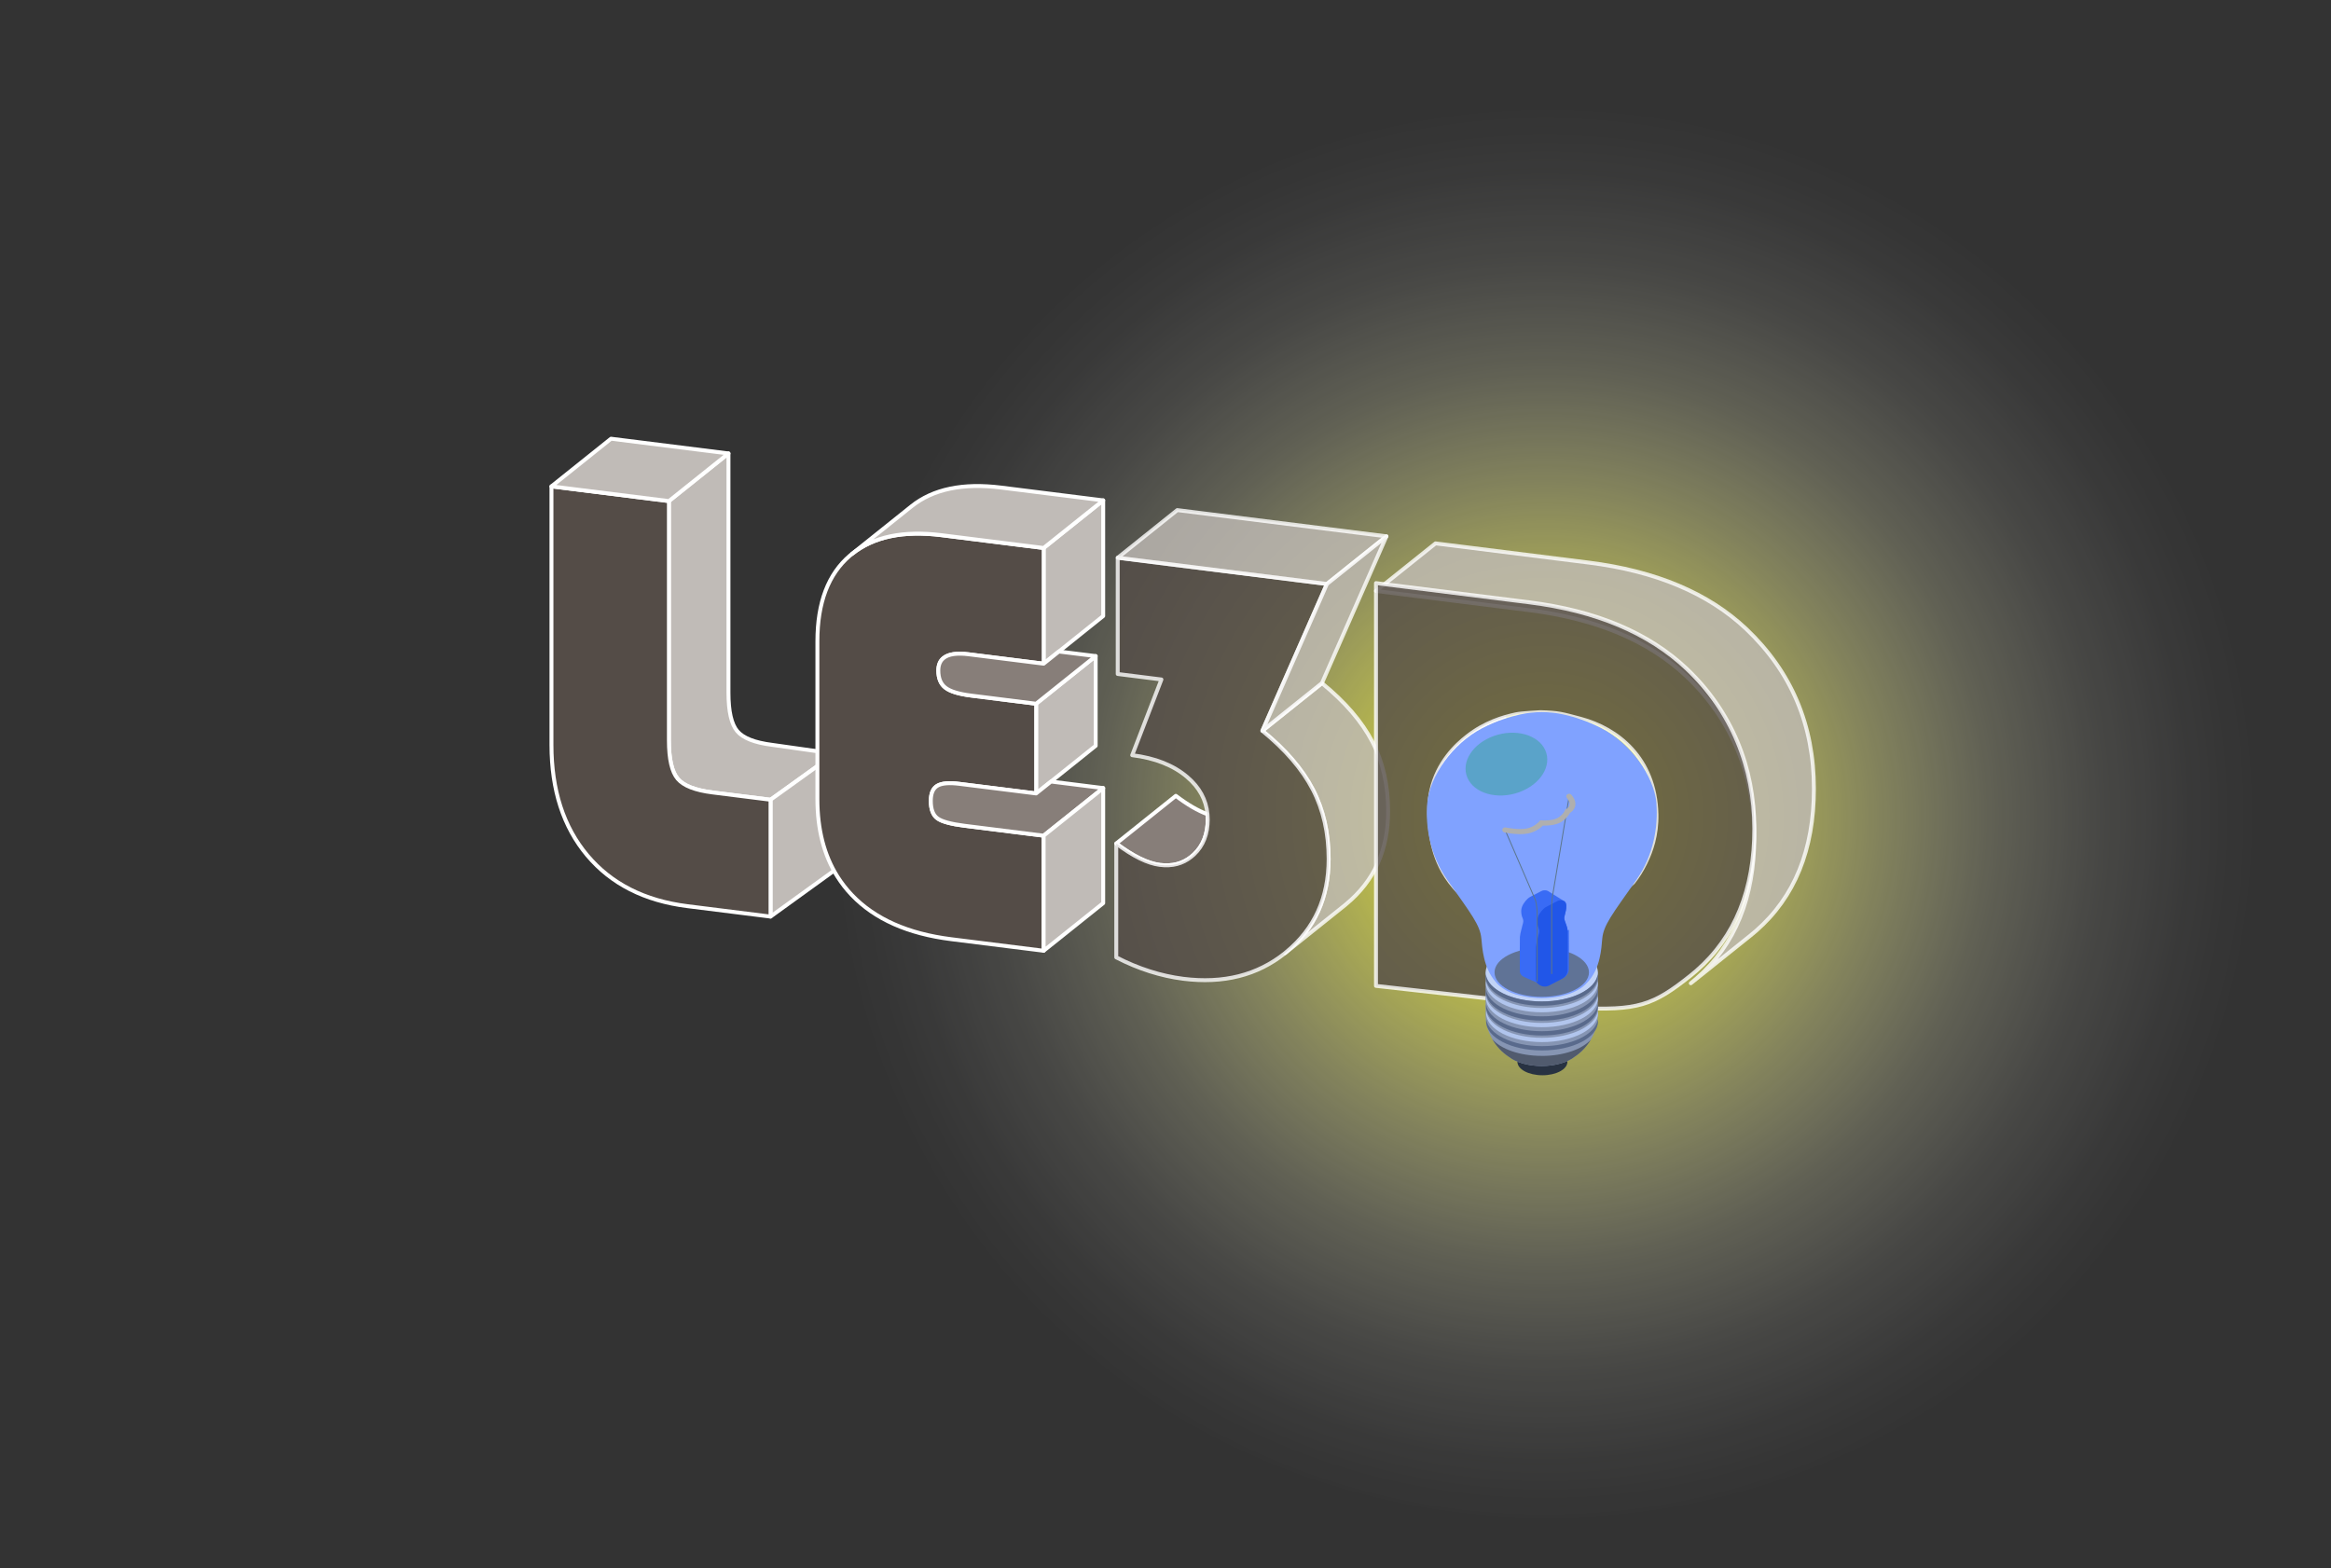 <?xml version="1.0" encoding="UTF-8"?>
<svg xmlns="http://www.w3.org/2000/svg" version="1.1" xmlns:xlink="http://www.w3.org/1999/xlink" viewBox="0 0 595.24 400.57">
  <rect x="0" y="0" width="595.24" height="400.57" fill="#333333" stroke="none"/>
  <!-- Generator: Adobe Illustrator 29.0.0, SVG Export Plug-In . SVG Version: 2.1.0 Build 186)  -->
  <defs>
    <style>
      .st0 {
        fill: #ffd44a;
        stroke-miterlimit: 10;
      }

      .st0, .st1, .st2, .st3, .st4, .st5, .st6, .st7, .st8 {
        stroke: #fff;
      }

      .st9 {
        fill: #fff;
      }

      .st1, .st2, .st3, .st4, .st5, .st6, .st7, .st8 {
        stroke-linecap: round;
        stroke-linejoin: round;
      }

      .st1, .st2, .st5 {
        opacity: .8;
      }

      .st1, .st3 {
        fill: #c0bbb7;
      }

      .st10 {
        fill: #80a2ff;
      }

      .st10, .st11, .st12, .st13, .st14 {
        mix-blend-mode: screen;
      }

      .st2, .st4 {
        fill: #877e79;
      }

      .st15 {
        fill: #515b6e;
      }

      .st16 {
        fill: #283242;
      }

      .st17 {
        fill: #5c768c;
      }

      .st18 {
        fill: #c1d3f7;
      }

      .st19 {
        isolation: isolate;
      }

      .st11 {
        fill: #396bf5;
      }

      .st20 {
        fill: #596a8c;
      }

      .st12 {
        fill: #2156e8;
      }

      .st5, .st6 {
        fill: #544c47;
      }

      .st21 {
        fill: #8695b3;
      }

      .st22 {
        display: none;
      }

      .st23 {
        fill: #b1c5ed;
      }

      .st13 {
        fill: url(#_未命名的渐变_7);
      }

      .st24 {
        fill: #607396;
      }

      .st8 {
        fill: #828282;
      }

      .st14 {
        fill: #5aa3c9;
      }

      .st25 {
        fill: #afafaf;
      }
    </style>
    <radialGradient id="_未命名的渐变_7" data-name="未命名的渐变 7" cx="180.31" cy="119.69" fx="180.31" fy="119.69" r="363.17" gradientTransform="translate(304.4 148.64) scale(.5)" gradientUnits="userSpaceOnUse">
      <stop offset="0" stop-color="#ff0"/>
      <stop offset=".1" stop-color="#ffff24" stop-opacity=".86"/>
      <stop offset=".29" stop-color="#ff6" stop-opacity=".6"/>
      <stop offset=".47" stop-color="#ffff9c" stop-opacity=".39"/>
      <stop offset=".63" stop-color="#ffffc7" stop-opacity=".22"/>
      <stop offset=".78" stop-color="#ffffe5" stop-opacity=".1"/>
      <stop offset=".91" stop-color="#fffff8" stop-opacity=".03"/>
      <stop offset="1" stop-color="#fff" stop-opacity="0"/>
    </radialGradient>
  </defs>
  <g class="st19">
    <g id="_图层_3" data-name="图层_3">
      <ellipse class="st13" cx="395.11" cy="207.89" rx="182.68" ry="179.8"/>
    </g>
    <g id="Make2D::可见线::曲线">
      <polygon class="st8" points="-422.36 36.94 -422.36 66.48 -433.68 75.54 -437.57 78.65 -437.57 49.1 -422.36 36.94"/>
      <polygon class="st8" points="-424.28 76.71 -424.28 99.62 -435.68 108.75 -439.49 111.79 -439.49 88.88 -424.28 76.71"/>
      <path class="st8" d="M-391.25,118.89c0,3.72-1.17,6.69-3.51,8.91-.23.22-.47.42-.71.61-2.21,1.77-4.86,2.46-7.97,2.07-3.15-.4-6.87-2.22-11.16-5.47l15.21-12.17c2.97,2.25,5.66,3.82,8.08,4.7.04.44.06.89.06,1.35Z"/>
      <path class="st8" d="M-345.17,116.78c0,9.9-3.57,17.8-10.71,23.71-.14.12-.29.24-.43.36l-15.21,12.17c.14-.12.29-.24.43-.36,7.15-5.91,10.72-13.82,10.72-23.71,0-6.64-1.35-12.54-4.03-17.73-2.68-5.18-6.98-10.18-12.89-14.99l15.21-12.17c5.91,4.81,10.2,9.81,12.89,14.99,2.68,5.19,4.02,11.1,4.02,17.73Z"/>
      <path class="st7" d="M-360.37,128.95c0,9.89-3.57,17.8-10.72,23.71-.14.12-.29.24-.43.36-7.06,5.64-15.71,7.83-25.94,6.55-5.76-.73-11.47-2.55-17.14-5.47v-29.09c4.29,3.25,8.01,5.07,11.16,5.47,3.11.39,5.76-.3,7.97-2.07.24-.19.48-.39.71-.61,2.34-2.22,3.51-5.19,3.51-8.91,0-.46-.02-.91-.06-1.35-.33-3.69-2.06-6.86-5.19-9.52-3.49-2.97-8.17-4.83-14.03-5.56l7.46-19.34-11.16-1.4v-29.69l53.41,6.7-16.47,37.5c5.91,4.81,10.21,9.81,12.89,14.99,2.68,5.19,4.03,11.09,4.03,17.73Z"/>
      <polygon class="st8" points="-345.61 46.56 -360.82 58.73 -414.23 52.03 -399.02 39.86 -345.61 46.56"/>
      <polygon class="st8" points="-345.61 46.56 -362.08 84.06 -377.29 96.23 -360.82 58.73 -345.61 46.56"/>
      <path class="st8" d="M-228.85,111.77c0,15.58-4.93,27.67-14.77,36.28-.48.42-.97.83-1.46,1.22l-15.21,12.17c.49-.4.98-.8,1.46-1.22,9.85-8.61,14.77-20.71,14.77-36.28s-5.76-29.89-17.29-40.83c-9.7-9.16-23.12-14.81-40.26-16.96l-39.07-4.9,15.2-12.16,39.08,4.9c17.14,2.15,30.56,7.8,40.26,16.95,11.53,10.94,17.29,24.55,17.29,40.83Z"/>
      <path class="st8" d="M-295.48,96.69v33.62l-10.34,8.27v25.4l-4.87,3.9v-73.32l10.12,1.26c1.79.23,3.49.51,5.09.87Z"/>
      <path class="st7" d="M-244.06,123.94c0,15.57-4.92,27.67-14.77,36.28-.48.42-.97.82-1.46,1.22-9.63,7.7-21.83,10.63-36.59,8.78-1.82-.23-4.8-.7-8.94-1.42v-30.22l4.8.6c9.1,1.14,15.83-.04,20.19-3.53,2.54-2.03,4.27-4.83,5.21-8.42.55-2.11.83-4.49.83-7.15,0-12.55-6.89-20.35-20.69-23.39-1.6-.36-3.3-.64-5.09-.87l-10.12-1.26v73.32l-29.99-3.76V61.25l39.07,4.9c17.14,2.15,30.56,7.8,40.26,16.96,11.53,10.94,17.29,24.55,17.29,40.83Z"/>
      <path class="st8" d="M-275.62,127.23c-.94,3.59-2.67,6.39-5.21,8.42-4.36,3.49-11.09,4.67-20.19,3.53l-4.8-.6,10.34-8.27,4.87-3.9,4.8.6c3.82.48,7.21.55,10.19.22Z"/>
      <path class="st8" d="M-495.34,100.81v6.43l-8.26,6.61-14.79-1.86c-4.44-.55-7.4-1.71-8.91-3.49-1.5-1.77-2.25-5.04-2.25-9.81v-61.12l15.21-12.17v61.12c0,4.78.75,8.05,2.25,9.82s4.47,2.93,8.9,3.49l7.85.98Z"/>
      <path class="st8" d="M-490.24,133l-13.36,10.69v-29.84l8.26-6.61v5.99c0,7.77,1.7,14.36,5.1,19.77Z"/>
      <path class="st7" d="M-503.6,113.85v29.84l-21.22-2.66c-10.93-1.37-19.45-5.69-25.56-12.96-6.11-7.27-9.16-16.69-9.16-28.24V33.81l29.99,3.76v61.12c0,4.77.75,8.04,2.25,9.81,1.51,1.78,4.47,2.94,8.91,3.49l14.79,1.86Z"/>
      <polygon class="st8" points="-514.34 25.4 -529.55 37.57 -559.54 33.81 -544.33 21.64 -514.34 25.4"/>
      <path class="st7" d="M-463.11,77.19c-.9.71-1.35,1.78-1.35,3.21,0,2.01.61,3.48,1.85,4.41,1.23.94,3.42,1.6,6.57,1.99l16.55,2.08v22.91l-19.58-2.45c-2.66-.34-4.54-.17-5.65.49-.12.07-.22.15-.33.23-.89.71-1.33,1.92-1.33,3.63,0,2.16.56,3.65,1.7,4.47,1.13.82,3.44,1.45,6.94,1.89l20.17,2.53v29.39l-23.57-2.95c-11.08-1.39-19.55-5.15-25.41-11.29-1.4-1.46-2.62-3.04-3.69-4.73-3.4-5.41-5.1-12-5.1-19.77v-40.32c0-9.85,2.77-17.14,8.31-21.87.17-.15.35-.29.53-.43,5.5-4.41,13.12-6,22.85-4.78l26.08,3.27v29.55l-19.13-2.4c-3.02-.38-5.16-.07-6.41.94Z"/>
      <path class="st8" d="M-422.36,110.42l-15.21,12.16-20.17-2.53c-3.5-.44-5.81-1.07-6.94-1.89-1.14-.82-1.7-2.31-1.7-4.47,0-1.71.44-2.92,1.33-3.63.11-.08.21-.16.33-.23,1.11-.66,2.99-.83,5.65-.49l19.58,2.45,3.81-3.04,13.32,1.67Z"/>
      <polygon class="st8" points="-422.36 110.42 -422.36 139.81 -437.57 151.97 -437.57 122.58 -422.36 110.42"/>
      <path class="st8" d="M-422.36,36.94l-15.21,12.16-26.08-3.27c-9.73-1.22-17.35.37-22.85,4.78l15.2-12.17c5.51-4.4,13.13-5.99,22.86-4.77l26.08,3.27Z"/>
      <path class="st8" d="M-424.28,76.71l-15.21,12.17-16.55-2.08c-3.15-.39-5.34-1.05-6.57-1.99-1.24-.93-1.85-2.4-1.85-4.41,0-1.43.45-2.5,1.35-3.21,1.25-1.01,3.39-1.32,6.41-.94l19.13,2.4,3.89-3.11,9.4,1.17Z"/>
      <polygon class="st3" points="-433.15 246.66 -433.15 276.2 -444.47 285.26 -448.36 288.37 -448.36 258.82 -433.15 246.66"/>
      <polygon class="st3" points="-435.07 286.43 -435.07 309.34 -446.47 318.47 -450.28 321.51 -450.28 298.6 -435.07 286.43"/>
      <path class="st4" d="M-406.46,328.17c0,3.72-1.17,6.69-3.51,8.91-.23.22-.47.42-.71.61-2.21,1.77-4.86,2.46-7.97,2.07-3.15-.4-6.87-2.22-11.16-5.47l15.21-12.17c2.97,2.25,5.66,3.82,8.08,4.7.04.44.06.89.06,1.35Z"/>
      <path class="st3" d="M-360.38,326.06c0,9.9-3.57,17.8-10.71,23.71-.14.12-.29.24-.43.36l-15.21,12.17c.14-.12.29-.24.43-.36,7.15-5.91,10.72-13.82,10.72-23.71,0-6.64-1.35-12.54-4.03-17.73-2.68-5.18-6.98-10.18-12.89-14.99l15.21-12.17c5.91,4.81,10.2,9.81,12.89,14.99,2.68,5.19,4.02,11.1,4.02,17.73Z"/>
      <path class="st6" d="M-375.58,338.23c0,9.89-3.57,17.8-10.72,23.71-.14.12-.29.24-.43.36-7.06,5.64-15.71,7.83-25.94,6.55-5.76-.73-11.47-2.55-17.14-5.47v-29.09c4.29,3.25,8.01,5.07,11.16,5.47,3.11.39,5.76-.3,7.97-2.07.24-.19.48-.39.71-.61,2.34-2.22,3.51-5.19,3.51-8.91,0-.46-.02-.91-.06-1.35-.33-3.69-2.06-6.86-5.19-9.52-3.49-2.97-8.17-4.83-14.03-5.56l7.46-19.34-11.16-1.4v-29.69l53.41,6.7-16.47,37.5c5.91,4.81,10.21,9.81,12.89,14.99,2.68,5.19,4.03,11.09,4.03,17.73Z"/>
      <polygon class="st3" points="-360.82 255.84 -376.03 268.01 -429.44 261.31 -414.23 249.14 -360.82 255.84"/>
      <polygon class="st3" points="-360.82 255.84 -377.29 293.34 -392.5 305.51 -376.03 268.01 -360.82 255.84"/>
      <path class="st3" d="M-251.67,320.32c0,15.58-4.93,27.67-14.77,36.28-.48.42-.97.83-1.46,1.22l-15.21,12.17c.49-.4.98-.8,1.46-1.22,9.85-8.61,14.77-20.71,14.77-36.28s-5.76-29.89-17.29-40.83c-9.7-9.16-23.12-14.81-40.26-16.96l-39.07-4.9,15.2-12.16,39.08,4.9c17.14,2.15,30.56,7.8,40.26,16.95,11.53,10.94,17.29,24.55,17.29,40.83Z"/>
      <path class="st4" d="M-318.3,305.24v33.62l-10.34,8.27v25.4l-4.87,3.9v-73.32l10.12,1.26c1.79.23,3.49.51,5.09.87Z"/>
      <path class="st6" d="M-266.88,332.49c0,15.57-4.92,27.67-14.77,36.28-.48.42-.97.82-1.46,1.22-9.63,7.7-21.83,10.63-36.59,8.78-1.82-.23-4.8-.7-8.94-1.42v-30.22l4.8.6c9.1,1.14,15.83-.04,20.19-3.53,2.54-2.03,4.27-4.83,5.21-8.42.55-2.11.83-4.49.83-7.15,0-12.55-6.89-20.35-20.69-23.39-1.6-.36-3.3-.64-5.09-.87l-10.12-1.26v73.32l-29.99-3.76v-102.87l39.07,4.9c17.14,2.15,30.56,7.8,40.26,16.96,11.53,10.94,17.29,24.55,17.29,40.83Z"/>
      <path class="st4" d="M-298.44,335.78c-.94,3.59-2.67,6.39-5.21,8.42-4.36,3.49-11.09,4.67-20.19,3.53l-4.8-.6,10.34-8.27,4.87-3.9,4.8.6c3.82.48,7.21.55,10.19.22Z"/>
      <path class="st3" d="M-505.06,310.88l3.61.28-16.65,11.96-14.79-1.86c-4.44-.55-7.4-1.71-8.91-3.49-1.5-1.77-2.25-5.04-2.25-9.81v-61.12l15.21-12.17v61.12c0,4.78.75,8.05,2.25,9.82s4.47,2.93,8.9,3.49l12.63,1.79Z"/>
      <path class="st3" d="M-501,340.59l-17.1,12.36v-29.84l17.1-12.28v29.76Z"/>
      <path class="st6" d="M-518.1,323.11v29.84l-21.22-2.66c-10.93-1.37-19.45-5.69-25.56-12.96-6.11-7.27-9.16-16.69-9.16-28.24v-66.02l29.99,3.76v61.12c0,4.77.75,8.04,2.25,9.81,1.51,1.78,4.47,2.94,8.91,3.49l14.79,1.86Z"/>
      <polygon class="st3" points="-528.84 234.66 -544.05 246.83 -574.04 243.07 -558.83 230.9 -528.84 234.66"/>
      <path class="st6" d="M-473.9,286.91c-.9.71-1.35,1.78-1.35,3.21,0,2.01.61,3.48,1.85,4.41,1.23.94,3.42,1.6,6.57,1.99l16.55,2.08v22.91l-19.58-2.45c-2.66-.34-4.54-.17-5.65.49-.12.07-.22.15-.33.23-.89.71-1.33,1.92-1.33,3.63,0,2.16.56,3.65,1.7,4.47,1.13.82,3.44,1.45,6.94,1.89l20.17,2.53v29.39l-23.57-2.95c-11.08-1.39-19.55-5.15-25.41-11.29-1.4-1.46-2.62-3.04-3.69-4.73-3.4-5.41-5.1-12-5.1-19.77v-40.32c0-9.85,2.77-17.14,8.31-21.87.17-.15.35-.29.53-.43,5.5-4.41,13.12-6,22.85-4.78l26.08,3.27v29.55l-19.13-2.4c-3.02-.38-5.16-.07-6.41.94Z"/>
      <path class="st4" d="M-433.15,320.14l-15.21,12.16-20.17-2.53c-3.5-.44-5.81-1.07-6.94-1.89-1.14-.82-1.7-2.31-1.7-4.47,0-1.71.44-2.92,1.33-3.63.11-.08.21-.16.33-.23,1.11-.66,2.99-.83,5.65-.49l19.58,2.45,3.81-3.04,13.32,1.67Z"/>
      <polygon class="st3" points="-433.15 320.14 -433.15 349.53 -448.36 361.69 -448.36 332.3 -433.15 320.14"/>
      <path class="st3" d="M-433.15,246.66l-15.21,12.16-26.08-3.27c-9.73-1.22-17.35.37-22.85,4.78l15.2-12.17c5.51-4.4,13.13-5.99,22.86-4.77l26.08,3.27Z"/>
      <path class="st4" d="M-435.07,286.43l-15.21,12.17-16.55-2.08c-3.15-.39-5.34-1.05-6.57-1.99-1.24-.93-1.85-2.4-1.85-4.41,0-1.43.45-2.5,1.35-3.21,1.25-1.01,3.39-1.32,6.41-.94l19.13,2.4,3.89-3.11,9.4,1.17Z"/>
      <g>
        <g>
          <path class="st16" d="M-320.38,394.97c0,2.09-2.93,3.78-6.55,3.78s-6.55-1.69-6.55-3.78,2.93-3.78,6.55-3.78,6.55,1.69,6.55,3.78Z"/>
          <g>
            <path class="st21" d="M-341.81,369.58v12.35c0,3.57,1.81,8.66,6.23,11.71,1.85,1.51,4.96,2.5,8.48,2.5s6.78-1.04,8.61-2.61c4.31-3.06,6.08-8.07,6.08-11.61v-12.35h-29.4Z"/>
            <ellipse class="st18" cx="-327.1" cy="369.74" rx="14.69" ry="8.2"/>
          </g>
          <path class="st15" d="M-327.09,393.29c-5.81,0-10.8-1.95-12.98-4.75,1.01,1.9,2.48,3.71,4.49,5.1,1.85,1.51,4.96,2.5,8.48,2.5s6.78-1.04,8.61-2.61c1.89-1.34,3.29-3.06,4.27-4.86-2.23,2.72-7.15,4.62-12.87,4.62Z"/>
          <g>
            <path class="st20" d="M-327.1,377.94c-7.75,0-14.1-3.35-14.65-7.59-.03.2-.04.4-.04.6,0,4.53,6.58,8.2,14.69,8.2s14.69-3.67,14.69-8.2c0-.2-.01-.4-.04-.6-.55,4.25-6.9,7.59-14.65,7.59Z"/>
            <path class="st20" d="M-327.07,382.14c-7.74,0-14.09-3.35-14.64-7.59-.03.2-.04.4-.04.6,0,4.53,6.57,8.19,14.68,8.19s14.68-3.67,14.68-8.19c0-.2-.01-.4-.04-.6-.55,4.24-6.9,7.59-14.64,7.59Z"/>
            <path class="st20" d="M-327.05,386.33c-7.74,0-14.08-3.34-14.63-7.59-.03.2-.04.4-.04.6,0,4.52,6.57,8.19,14.67,8.19s14.67-3.67,14.67-8.19c0-.2-.01-.4-.04-.6-.55,4.24-6.89,7.59-14.63,7.59Z"/>
            <path class="st20" d="M-327.02,390.53c-7.74,0-14.07-3.34-14.63-7.58-.03.2-.04.4-.04.6,0,4.52,6.57,8.18,14.67,8.18s14.67-3.66,14.67-8.18c0-.2-.01-.4-.04-.6-.55,4.24-6.89,7.58-14.63,7.58Z"/>
          </g>
          <g>
            <path class="st23" d="M-327.07,379.79c-7.74,0-14.09-3.35-14.64-7.59-.03.2-.04.4-.04.6,0,4.53,6.57,8.19,14.68,8.19s14.68-3.67,14.68-8.19c0-.2-.01-.4-.04-.6-.55,4.24-6.9,7.59-14.64,7.59Z"/>
            <path class="st23" d="M-327.05,383.99c-7.74,0-14.08-3.34-14.63-7.59-.03.2-.04.4-.04.6,0,4.52,6.57,8.19,14.67,8.19s14.67-3.67,14.67-8.19c0-.2-.01-.4-.04-.6-.55,4.24-6.89,7.59-14.63,7.59Z"/>
            <path class="st23" d="M-327.02,388.18c-7.74,0-14.07-3.34-14.63-7.58-.03.2-.04.4-.04.6,0,4.52,6.57,8.18,14.67,8.18s14.67-3.66,14.67-8.18c0-.2-.01-.4-.04-.6-.55,4.24-6.89,7.58-14.63,7.58Z"/>
          </g>
        </g>
        <path class="st10" d="M-298.06,326.99c-.89-10.03-8.03-17.02-13.46-19.17-2.11-.84-4.95-1.78-8.7-2.54-1.9-.39-3.33-.47-5.28-.78l-3.21-.37c-1.99-.29-2.7-.22-4.5-.02-2.58.29-6.06,1.61-9.93,3.58-7.64,3.9-13.75,12.33-14.35,19.38-.5,5.85.65,13.34,5.29,19.85,6.35,8.91,8.55,11.63,8.89,15.09.23,2.38.52,7.55,3.74,11.17.51.67,1.23,1.28,2.11,1.82,1.17.77,2.59,1.37,4.3,1.72h0c1.71.43,3.64.67,5.67.67s3.92-.23,5.63-.65h0c1.36-.3,2.53-.75,3.55-1.29.06-.03.12-.06.18-.1.05-.03.11-.06.16-.08.97-.53,1.77-1.15,2.35-1.82,3.58-3.64,3.77-8.97,4.01-11.43.33-3.46,1.98-6.26,8.33-15.17,4.65-6.51,5.72-14,5.21-19.85Z"/>
        <ellipse class="st24" cx="-327.1" cy="369.74" rx="12.38" ry="6.91"/>
        <path class="st11" d="M-320.31,357.99c-.07-1.1-.6-2.15-.84-3.11-.25-.96.53-1.93.49-3.93-.01-.75-.31-1.14-.67-1.33-.03-.02-.06-.04-.09-.05-.03-.02-.06-.04-.09-.05-.03-.02-.06-.04-.09-.05-.03-.02-.06-.04-.09-.05-.03-.02-.06-.04-.09-.05-.03-.02-.06-.04-.09-.05-.03-.02-.06-.04-.09-.05-.03-.02-.06-.04-.09-.05-.03-.02-.06-.04-.09-.05-.03-.02-.06-.04-.09-.05-.03-.02-.06-.04-.09-.05-.03-.02-.06-.04-.09-.05-.03-.02-.06-.04-.09-.05-.03-.02-.06-.04-.09-.05-.03-.02-.06-.04-.09-.05-.03-.02-.06-.04-.09-.05-.03-.02-.06-.04-.09-.05-.03-.02-.06-.04-.09-.05-.03-.02-.06-.04-.09-.05-.03-.02-.06-.04-.09-.05-.03-.02-.06-.04-.09-.05-.03-.02-.06-.04-.09-.05-.03-.02-.06-.04-.09-.05-.03-.02-.06-.04-.09-.05-.03-.02-.06-.04-.09-.05-.03-.02-.06-.04-.09-.05-.03-.02-.06-.04-.09-.05-.03-.02-.06-.04-.09-.05-.03-.02-.06-.04-.09-.05-.03-.02-.06-.04-.09-.05-.03-.02-.06-.04-.09-.05-.03-.02-.06-.04-.09-.05-.03-.02-.06-.04-.09-.05-.03-.02-.06-.04-.09-.05-.03-.02-.06-.04-.09-.05-.03-.02-.06-.04-.09-.05-.03-.02-.06-.04-.09-.05-.03-.02-.06-.04-.09-.05-.03-.02-.06-.04-.09-.05-.03-.02-.06-.04-.09-.05-.03-.02-.06-.04-.09-.05-.03-.02-.06-.04-.09-.05-.03-.02-.06-.04-.09-.05-.03-.02-.06-.04-.09-.05-.03-.02-.06-.04-.09-.05-.03-.02-.06-.04-.09-.05-.03-.02-.06-.04-.09-.05-.03-.02-.06-.04-.09-.05-.03-.02-.06-.04-.09-.05-.03-.02-.06-.04-.09-.05-.35-.23-.78-.25-1.09-.22-.22.02-.47.1-.72.24l-2.84,1.59c-.25.14-.49.33-.72.56-.59.61-1.64,1.9-1.67,3.37-.04,2.04.74,2.14.49,3.38-.25,1.24-.77,2.88-.84,4.05-.05.77-.03,6.06-.02,9.58,0,.74.44,1.34,1.04,1.64.03.02.06.03.09.04.03.02.06.03.09.04.03.02.06.03.09.04.03.02.06.03.09.04.03.02.06.03.09.04.03.02.06.03.09.04.03.02.06.03.09.04.03.02.06.03.09.04.03.02.06.03.09.04.03.02.06.03.09.04.03.02.06.03.09.04.03.02.06.03.09.04.03.02.06.03.09.04.03.02.06.03.09.04.03.02.06.03.09.04.03.02.06.03.09.04.03.02.06.03.09.04.03.02.06.03.09.04.03.02.06.03.09.04.03.02.06.03.09.04.03.02.06.03.09.04.03.02.06.03.09.04.03.02.06.03.09.04.03.02.06.03.09.04.03.02.06.03.09.04.03.02.06.03.09.04.03.02.06.03.09.04.03.02.06.03.09.04.03.02.06.03.09.04.03.02.06.03.09.04.03.02.06.03.09.04.03.02.06.03.09.04.03.02.06.03.09.04.03.02.06.03.09.04.03.02.06.03.09.04.03.02.06.03.09.04.03.02.06.03.09.04.03.02.06.03.09.04.03.02.06.03.09.04.03.02.06.03.09.04.03.02.06.03.09.04.03.02.06.03.09.04.03.02.06.03.09.04.03.02.06.03.09.04.03.02.06.03.09.04.03.02.06.03.09.04.03.02.06.03.09.04.03.02.06.03.09.04.03.02.06.03.09.04.03.02.06.03.09.04.68.38,1.56.44,2.34,0l3.36-1.87c.91-.51,1.48-1.45,1.48-2.47.02-3.26.04-10.29,0-11.13Z"/>
        <path class="st12" d="M-320.31,357.99c-.07-1.1-.6-2.15-.84-3.11-.25-.96.53-1.93.49-3.93-.03-1.44-1.08-1.55-1.67-1.5-.22.02-.47.1-.72.24l-2.84,1.59c-.25.14-.49.33-.72.56-.59.61-1.64,1.9-1.67,3.37-.04,2.04.74,2.14.49,3.38-.25,1.24-.77,2.88-.84,4.05-.04.72-.03,5.4-.02,8.88,0,1.73,1.95,2.81,3.5,1.94l3.36-1.87c.91-.51,1.48-1.45,1.48-2.47.02-3.26.04-10.29,0-11.13Z"/>
        <path class="st17" d="M-324.37,370.19h-.25v-18.96c0-1.41.15-2.9.43-4.43l4.14-26.69.25.04-4.14,26.69c-.29,1.52-.43,2.99-.43,4.39v18.96Z"/>
        <path class="st17" d="M-328.43,372.32v-18.96c0-1.39-.14-2.7-.43-3.9l-7.96-19.81.23-.09,7.97,19.83c.29,1.23.44,2.56.44,3.97v18.96s-.25,0-.25,0Z"/>
        <path class="st9" d="M-332.76,330.8c-2.05,0-4.01-.46-4.12-.49-.4-.1-.64-.49-.55-.87.1-.39.5-.62.9-.53.03,0,3.35.79,5.55.27,2.11-.49,3.21-1.95,3.22-1.97l.25-.33.42.03c.78.06,3.07.04,4.25-.75,1.41-.95,1.78-1.99,1.79-2.04l.09-.28.27-.14s.72-.39.88-1.11c.13-.57-.11-1.25-.71-2.02-.25-.32-.18-.77.14-1.01.33-.24.8-.18,1.05.14.88,1.13,1.21,2.21.98,3.22-.23,1.02-.98,1.64-1.38,1.91-.23.49-.85,1.57-2.25,2.52-1.5,1.01-3.88,1.06-4.82,1.03-.52.57-1.8,1.74-3.82,2.21-.67.16-1.41.21-2.13.21Z"/>
        <path class="st14" d="M-328.95,310.25c1.24,3.05-2.33,7.25-7.96,9.39-5.64,2.14-11.21,1.4-12.45-1.65-1.24-3.05,2.33-7.25,7.96-9.39,5.64-2.14,11.21-1.4,12.45,1.65Z"/>
      </g>
      <g>
        <rect class="st0" x="-355.83" y="379.95" width="5.7" height="15.39" rx="-172.21" ry="-172.21" transform="translate(-828.82 607.73) rotate(-157.14)"/>
        <rect class="st0" x="-309.63" y="380.23" width="5.7" height="15.39" rx="-149.11" ry="-149.11" transform="translate(-444.73 862.88) rotate(157.86)"/>
        <rect class="st0" x="-276.76" y="347.77" width="5.7" height="15.39" rx="-132.68" ry="-132.68" transform="translate(-52.75 745.94) rotate(112.86)"/>
        <rect class="st0" x="-276.48" y="301.57" width="5.7" height="15.39" rx="-132.53" ry="-132.53" transform="translate(115.97 446.14) rotate(67.86)"/>
        <rect class="st0" x="-308.94" y="268.7" width="5.7" height="15.39" rx="-148.77" ry="-148.77" transform="translate(83.33 140.59) rotate(22.86)"/>
        <rect class="st0" x="-355.14" y="268.42" width="5.7" height="15.39" rx="-171.86" ry="-171.86" transform="translate(-130.06 -112.42) rotate(-22.14)"/>
        <rect class="st0" x="-388.01" y="300.88" width="5.7" height="15.39" rx="-188.3" ry="-188.3" transform="translate(-519.9 -166.2) rotate(-67.14)"/>
        <rect class="st0" x="-388.29" y="347.08" width="5.7" height="15.39" rx="-188.44" ry="-188.44" transform="translate(-859.33 131.48) rotate(-112.14)"/>
      </g>
      <polygon class="st3" points="281.71 127.8 281.71 157.34 270.39 166.4 266.5 169.51 266.5 139.96 281.71 127.8"/>
      <polygon class="st3" points="279.79 167.57 279.79 190.48 268.39 199.61 264.58 202.65 264.58 179.74 279.79 167.57"/>
      <path class="st4" d="M308.4,209.31c0,3.72-1.17,6.69-3.51,8.91-.23.22-.47.42-.71.61-2.21,1.77-4.86,2.46-7.97,2.07-3.15-.4-6.87-2.22-11.16-5.47l15.21-12.17c2.97,2.25,5.66,3.82,8.08,4.7.04.44.06.89.06,1.35Z"/>
      <path class="st1" d="M354.48,207.2c0,9.9-3.57,17.8-10.71,23.71-.14.12-.29.24-.43.36l-15.21,12.17c.14-.12.29-.24.43-.36,7.15-5.91,10.72-13.82,10.72-23.71,0-6.64-1.35-12.54-4.03-17.73-2.68-5.18-6.98-10.18-12.89-14.99l15.21-12.17c5.91,4.81,10.2,9.81,12.89,14.99,2.68,5.19,4.02,11.1,4.02,17.73Z"/>
      <path class="st5" d="M339.28,219.37c0,9.89-3.57,17.8-10.72,23.71-.14.12-.29.24-.43.36-7.06,5.64-15.71,7.83-25.94,6.55-5.76-.73-11.47-2.55-17.14-5.47v-29.09c4.29,3.25,8.01,5.07,11.16,5.47,3.11.39,5.76-.3,7.97-2.07.24-.19.48-.39.71-.61,2.34-2.22,3.51-5.19,3.51-8.91,0-.46-.02-.91-.06-1.35-.33-3.69-2.06-6.86-5.19-9.52-3.49-2.97-8.17-4.83-14.03-5.56l7.46-19.34-11.16-1.4v-29.69l53.41,6.7-16.47,37.5c5.91,4.81,10.21,9.81,12.89,14.99,2.68,5.19,4.03,11.09,4.03,17.73Z"/>
      <polygon class="st1" points="354.04 136.98 338.83 149.15 285.42 142.45 300.63 130.28 354.04 136.98"/>
      <polygon class="st1" points="354.04 136.98 337.57 174.48 322.36 186.65 338.83 149.15 354.04 136.98"/>
      <path class="st1" d="M463.2,201.46c0,15.58-4.93,27.67-14.77,36.28-.48.42-.97.83-1.46,1.22l-15.21,12.17c.49-.4.98-.8,1.46-1.22,9.85-8.61,14.77-20.71,14.77-36.28s-5.76-29.89-17.29-40.83c-9.7-9.16-23.12-14.81-40.26-16.96l-39.07-4.9,15.2-12.16,39.08,4.9c17.14,2.15,30.56,7.8,40.26,16.95,11.53,10.94,17.29,24.55,17.29,40.83Z"/>
      <path class="st2" d="M388.77,223.57c14.2,10.15,23.81,5.73,23.81,5.73,0,0-4.28,3.52-9.57,4.85-3.86.97-5.63,1.56-12.9,1.13-6.6-.39-10.96-2.67-12.06-3.28-6.87-3.81-9.82-9.42-11.34-13.5-1.75-4.69-2.33-11.37-1.05-17.27.75-3.45,3.48-9.38,10.1-14.01,4.23-2.96,8.41-4.05,8.41-4.05,0,0-4.4,10.73-4.58,20.07-.14,6.86,2.78,15.74,9.19,20.32Z"/>
      <path class="st5" d="M430.7,170.79c-9.7-9.16-23.12-14.81-40.26-16.96l-39.07-4.9v102.87l45.16,5.07c4.36.41,4.46.45,6.29.54,15.34.77,19.31-.59,28.94-8.29.49-.4.98-.8,1.46-1.22,9.85-8.61,14.77-20.71,14.77-36.28s-5.76-29.89-17.29-40.83ZM422.16,215.11c-.94,3.59-2.8,7.37-5.13,10.29-4.36,3.49-5.91,6.44-13.59,8.63,0,0-4.22,1.27-6.75,1.35-6.71.2-17.67.16-25.36-8.79-3.05-3.55-4.38-6.96-5.13-9.68-1.02-3.7-1.8-10-.72-14.92,1.61-7.35,6.36-11.73,9.17-13.93,4.54-3.56,9.19-4.91,12.44-5.62,1.34-.3,6.28-.55,6.28-.55,4.74.15,5.39.4,10.29,1.7,9.37,2.49,19,9.98,19.33,24.37.06,2.66-.28,5.04-.83,7.15Z"/>
      <path class="st3" d="M209.8,192.02l3.61.28-16.65,11.96-14.79-1.86c-4.44-.55-7.4-1.71-8.91-3.49-1.5-1.77-2.25-5.04-2.25-9.81v-61.12l15.21-12.17v61.12c0,4.78.75,8.05,2.25,9.82s4.47,2.93,8.9,3.49l12.63,1.79Z"/>
      <path class="st3" d="M213.86,221.74l-17.1,12.36v-29.84l17.1-12.28v29.76Z"/>
      <path class="st6" d="M196.76,204.26v29.84l-21.22-2.66c-10.93-1.37-19.45-5.69-25.56-12.96-6.11-7.27-9.16-16.69-9.16-28.24v-66.02l29.99,3.76v61.12c0,4.77.75,8.04,2.25,9.81,1.51,1.78,4.47,2.94,8.91,3.49l14.79,1.86Z"/>
      <polygon class="st3" points="186.02 115.81 170.81 127.98 140.82 124.22 156.03 112.05 186.02 115.81"/>
      <path class="st6" d="M240.96,168.05c-.9.71-1.35,1.78-1.35,3.21,0,2.01.61,3.48,1.85,4.41,1.23.94,3.42,1.6,6.57,1.99l16.55,2.08v22.91l-19.58-2.45c-2.66-.34-4.54-.17-5.65.49-.12.07-.22.15-.33.23-.89.71-1.33,1.92-1.33,3.63,0,2.16.56,3.65,1.7,4.47,1.13.82,3.44,1.45,6.94,1.89l20.17,2.53v29.39l-23.57-2.95c-11.08-1.39-19.55-5.15-25.41-11.29-1.4-1.46-2.62-3.04-3.69-4.73-3.4-5.41-5.1-12-5.1-19.77v-40.32c0-9.85,2.77-17.14,8.31-21.87.17-.15.35-.29.53-.43,5.5-4.41,13.12-6,22.85-4.78l26.08,3.27v29.55l-19.13-2.4c-3.02-.38-5.16-.07-6.41.94Z"/>
      <path class="st4" d="M281.71,201.28l-15.21,12.16-20.17-2.53c-3.5-.44-5.81-1.07-6.94-1.89-1.14-.82-1.7-2.31-1.7-4.47,0-1.71.44-2.92,1.33-3.63.11-.08.21-.16.33-.23,1.11-.66,2.99-.83,5.65-.49l19.58,2.45,3.81-3.04,13.32,1.67Z"/>
      <polygon class="st3" points="281.71 201.28 281.71 230.67 266.5 242.83 266.5 213.44 281.71 201.28"/>
      <path class="st3" d="M281.71,127.8l-15.21,12.16-26.08-3.27c-9.73-1.22-17.35.37-22.85,4.78l15.2-12.17c5.51-4.4,13.13-5.99,22.86-4.77l26.08,3.27Z"/>
      <path class="st4" d="M279.79,167.57l-15.21,12.17-16.55-2.08c-3.15-.39-5.34-1.05-6.57-1.99-1.24-.93-1.85-2.4-1.85-4.41,0-1.43.45-2.5,1.35-3.21,1.25-1.01,3.39-1.32,6.41-.94l19.13,2.4,3.89-3.11,9.4,1.17Z"/>
    </g>
    <g id="_图层_2" data-name="图层_2">
      <g>
        <g>
          <path class="st16" d="M400.25,271.21c0,1.89-2.86,3.42-6.38,3.42s-6.38-1.53-6.38-3.42,2.86-3.42,6.38-3.42,6.38,1.53,6.38,3.42Z"/>
          <g>
            <path class="st21" d="M379.36,248.2v11.19c0,3.24,1.77,7.85,6.07,10.61,1.8,1.37,4.83,2.27,8.27,2.27s6.61-.94,8.39-2.36c4.2-2.77,5.93-7.32,5.93-10.52v-11.19h-28.66Z"/>
            <ellipse class="st18" cx="393.7" cy="248.35" rx="14.32" ry="7.43"/>
          </g>
          <path class="st15" d="M393.7,269.68c-5.66,0-10.52-1.77-12.65-4.3.98,1.72,2.41,3.36,4.37,4.62,1.8,1.37,4.83,2.27,8.27,2.27s6.61-.94,8.39-2.36c1.84-1.21,3.2-2.77,4.16-4.4-2.17,2.47-6.97,4.18-12.54,4.18Z"/>
          <g>
            <path class="st20" d="M393.7,255.78c-7.55,0-13.74-3.03-14.28-6.88-.03.18-.04.36-.04.55,0,4.1,6.41,7.43,14.32,7.43s14.32-3.33,14.32-7.43c0-.18-.01-.37-.04-.55-.54,3.85-6.73,6.88-14.28,6.88Z"/>
            <path class="st20" d="M393.73,259.58c-7.55,0-13.73-3.03-14.27-6.88-.03.18-.04.36-.04.55,0,4.1,6.41,7.43,14.31,7.43s14.31-3.32,14.31-7.43c0-.18-.01-.37-.04-.55-.54,3.85-6.72,6.88-14.27,6.88Z"/>
            <path class="st20" d="M393.75,263.38c-7.54,0-13.72-3.03-14.26-6.87-.03.18-.04.36-.04.55,0,4.1,6.4,7.42,14.3,7.42s14.3-3.32,14.3-7.42c0-.18-.01-.37-.04-.55-.54,3.84-6.72,6.87-14.26,6.87Z"/>
            <path class="st20" d="M393.78,267.19c-7.54,0-13.71-3.03-14.25-6.87-.03.18-.04.36-.04.55,0,4.1,6.4,7.42,14.29,7.42s14.29-3.32,14.29-7.42c0-.18-.01-.37-.04-.55-.54,3.84-6.71,6.87-14.25,6.87Z"/>
          </g>
          <g>
            <path class="st23" d="M393.73,257.45c-7.55,0-13.73-3.03-14.27-6.88-.03.18-.04.36-.04.55,0,4.1,6.41,7.43,14.31,7.43s14.31-3.32,14.31-7.43c0-.18-.01-.37-.04-.55-.54,3.85-6.72,6.88-14.27,6.88Z"/>
            <path class="st23" d="M393.75,261.26c-7.54,0-13.72-3.03-14.26-6.87-.03.18-.04.36-.04.55,0,4.1,6.4,7.42,14.3,7.42s14.3-3.32,14.3-7.42c0-.18-.01-.37-.04-.55-.54,3.84-6.72,6.87-14.26,6.87Z"/>
            <path class="st23" d="M393.78,265.06c-7.54,0-13.71-3.03-14.25-6.87-.03.18-.04.36-.04.55,0,4.1,6.4,7.42,14.29,7.42s14.29-3.32,14.29-7.42c0-.18-.01-.37-.04-.55-.54,3.84-6.71,6.87-14.25,6.87Z"/>
          </g>
        </g>
        <path class="st10" d="M422.99,205.18c-.59-6.97-6.54-15.3-13.98-19.15-3.77-1.95-7.19-2.99-9.66-3.54-1.84-.41-3.73-.61-5.63-.61h0c-1.89,0-3.77.2-5.6.61-2.47.55-5.91,1.59-9.68,3.54-7.45,3.86-13.4,12.18-13.98,19.15-.49,5.78.63,13.19,5.16,19.63,6.19,8.8,8.34,11.49,8.66,14.91.22,2.36.5,7.47,3.64,11.04.5.66,1.2,1.26,2.06,1.8,1.14.76,2.52,1.36,4.19,1.7h0c1.67.42,3.55.66,5.53.66s3.82-.23,5.48-.65h0c1.33-.3,2.47-.74,3.46-1.28.06-.03.12-.06.17-.09.05-.03.1-.05.15-.08.94-.53,1.72-1.13,2.29-1.8,3.49-3.6,3.67-8.87,3.9-11.3.32-3.42,2.47-6.11,8.66-14.91,4.53-6.44,5.65-13.84,5.16-19.63Z"/>
        <ellipse class="st24" cx="393.7" cy="248.35" rx="12.06" ry="6.26"/>
        <path class="st11" d="M400.31,237.69c-.07-.99-.58-1.95-.82-2.82-.24-.87.51-1.75.48-3.56-.01-.68-.3-1.03-.65-1.21-.03-.02-.05-.03-.08-.05-.03-.02-.06-.03-.08-.05-.03-.02-.05-.03-.08-.05-.03-.02-.06-.03-.08-.05-.03-.02-.05-.03-.08-.05-.03-.02-.06-.03-.08-.05-.03-.02-.05-.03-.08-.05-.03-.02-.06-.03-.08-.05-.03-.02-.05-.03-.08-.05-.03-.02-.06-.03-.08-.05-.03-.02-.05-.03-.08-.05-.03-.02-.06-.03-.08-.05-.03-.02-.05-.03-.08-.05-.03-.02-.06-.03-.08-.05-.03-.02-.05-.03-.08-.05-.03-.02-.06-.03-.08-.05-.03-.02-.05-.03-.08-.05-.03-.02-.06-.03-.08-.05-.03-.02-.05-.03-.08-.05-.03-.02-.06-.03-.08-.05-.03-.02-.05-.03-.08-.05-.03-.02-.06-.03-.08-.05-.03-.02-.05-.03-.08-.05-.03-.02-.06-.03-.08-.05-.03-.02-.05-.03-.08-.05-.03-.02-.06-.03-.08-.05-.03-.02-.05-.03-.08-.05-.03-.02-.06-.03-.08-.05-.03-.02-.05-.03-.08-.05-.03-.02-.06-.03-.08-.05-.03-.02-.05-.03-.08-.05-.03-.02-.06-.03-.08-.05-.03-.02-.05-.03-.08-.05-.03-.02-.06-.03-.08-.05-.03-.02-.05-.03-.08-.05-.03-.02-.06-.03-.08-.05-.03-.02-.05-.03-.08-.05-.03-.02-.06-.03-.08-.05-.03-.02-.05-.03-.08-.05-.03-.02-.06-.03-.08-.05-.03-.02-.05-.03-.08-.05-.03-.02-.06-.03-.08-.05-.03-.02-.05-.03-.08-.05-.03-.02-.06-.03-.08-.05-.03-.02-.05-.03-.08-.05-.03-.02-.05-.03-.08-.05-.03-.02-.06-.03-.08-.05-.03-.02-.05-.03-.08-.05-.03-.02-.06-.03-.08-.05-.03-.02-.05-.03-.08-.05-.34-.2-.76-.22-1.06-.2-.22.02-.46.09-.7.22l-2.77,1.44c-.24.12-.48.29-.7.5-.58.56-1.6,1.72-1.63,3.05-.03,1.85.72,1.94.48,3.06-.24,1.12-.75,2.61-.82,3.67-.04.7-.03,5.49-.02,8.68,0,.67.43,1.21,1.02,1.48.03.01.06.03.09.04.03.01.06.03.09.04.03.01.06.03.09.04.03.01.06.03.09.04.03.01.06.03.09.04.03.01.06.03.09.04.03.01.06.03.09.04.03.01.06.03.09.04.03.01.06.03.09.04.03.01.06.03.09.04.03.01.06.03.09.04.03.01.06.03.09.04.03.01.06.03.09.04.03.01.06.03.09.04.03.01.06.03.09.04.03.01.06.03.09.04.03.01.06.03.09.04.03.01.06.03.09.04.03.01.06.03.09.04.03.01.06.03.09.04.03.01.06.03.09.04.03.01.06.03.09.04.03.01.06.03.09.04.03.01.06.03.09.04.03.01.06.03.09.04.03.01.06.03.09.04.03.01.06.03.09.04.03.01.06.03.09.04.03.01.06.03.09.04.03.01.06.03.09.04.03.01.06.03.09.04.03.01.06.03.09.04.03.01.06.03.09.04.03.01.06.03.09.04.03.01.06.03.09.04.03.01.06.03.09.04.03.01.06.03.09.04.03.01.06.03.09.04.03.01.06.03.09.04.03.01.06.03.09.04.03.01.06.03.09.04.03.01.06.03.09.04.03.01.06.03.09.04.03.01.06.03.09.04.03.01.06.03.09.04.03.01.06.03.09.04.03.01.06.03.09.04.03.01.06.03.09.04.03.01.06.03.09.04.03.01.06.03.09.04.66.35,1.52.4,2.28,0l3.27-1.7c.89-.46,1.44-1.31,1.44-2.24.02-2.95.04-9.32,0-10.08Z"/>
        <path class="st12" d="M400.31,237.69c-.07-.99-.58-1.95-.82-2.82-.24-.87.51-1.75.48-3.56-.02-1.3-1.05-1.41-1.63-1.36-.22.02-.46.09-.7.22l-2.77,1.44c-.24.12-.48.29-.7.5-.58.56-1.6,1.72-1.63,3.05-.03,1.85.72,1.94.48,3.06-.24,1.12-.75,2.61-.82,3.67-.04.66-.03,4.89-.02,8.05,0,1.57,1.9,2.55,3.41,1.76l3.27-1.7c.89-.46,1.44-1.31,1.44-2.24.02-2.95.04-9.32,0-10.08Z"/>
        <path class="st17" d="M396.36,248.76h-.24v-17.18c0-1.28.14-2.62.42-4.01l4.04-24.19.24.03-4.04,24.19c-.28,1.38-.42,2.71-.42,3.98v17.18Z"/>
        <path class="st17" d="M392.41,250.68v-17.18c0-1.26-.14-2.45-.42-3.53l-7.76-17.95.23-.08,7.76,17.97c.29,1.11.43,2.32.43,3.59v17.18s-.24,0-.24,0Z"/>
        <path class="st25" d="M388.19,213.05c-2,0-3.91-.42-4.02-.44-.39-.09-.63-.44-.53-.79.1-.35.49-.57.88-.48.03,0,3.26.71,5.4.25,2.06-.45,3.13-1.77,3.14-1.78l.24-.3.41.03c.76.05,2.99.04,4.14-.68,1.37-.86,1.73-1.81,1.75-1.85l.09-.25.26-.13s.7-.35.86-1.01c.12-.52-.11-1.14-.7-1.83-.24-.29-.18-.7.14-.92.32-.22.78-.16,1.02.13.86,1.02,1.18,2,.95,2.92-.23.92-.96,1.49-1.35,1.73-.22.45-.83,1.42-2.19,2.28-1.46.92-3.78.96-4.7.93-.51.52-1.76,1.58-3.72,2-.65.14-1.37.19-2.08.19Z"/>
        <path class="st14" d="M394.62,191.65c1.74,3.98-1.3,8.78-6.79,10.72-5.49,1.94-11.36.28-13.1-3.7-1.74-3.98,1.3-8.78,6.79-10.72,5.49-1.94,11.36-.28,13.1,3.7Z"/>
      </g>
      <g class="st22">
        <rect class="st0" x="346.49" y="685.74" width="4.69" height="12.65" rx="2.34" ry="2.34" transform="translate(401.44 1465.28) rotate(-157.14)"/>
        <rect class="st0" x="384.46" y="685.98" width="4.69" height="12.65" rx="2.34" ry="2.34" transform="translate(1006.01 1187.76) rotate(157.86)"/>
        <rect class="st0" x="411.48" y="659.29" width="4.69" height="12.65" rx="2.34" ry="2.34" transform="translate(1187.92 542.83) rotate(112.86)"/>
        <rect class="st0" x="411.72" y="621.32" width="4.69" height="12.65" rx="2.34" ry="2.34" transform="translate(839.34 7.55) rotate(67.86)"/>
        <rect class="st0" x="385.03" y="594.3" width="4.69" height="12.65" rx="2.34" ry="2.34" transform="translate(263.72 -103.31) rotate(22.86)"/>
        <rect class="st0" x="347.06" y="594.07" width="4.69" height="12.65" rx="2.34" ry="2.34" transform="translate(-200.53 175.98) rotate(-22.14)"/>
        <rect class="st0" x="320.04" y="620.75" width="4.69" height="12.65" rx="2.34" ry="2.34" transform="translate(-380.67 680.57) rotate(-67.14)"/>
        <rect class="st0" x="319.8" y="658.72" width="4.69" height="12.65" rx="2.34" ry="2.34" transform="translate(-172.42 1214.11) rotate(-112.14)"/>
      </g>
    </g>
  </g>
</svg>